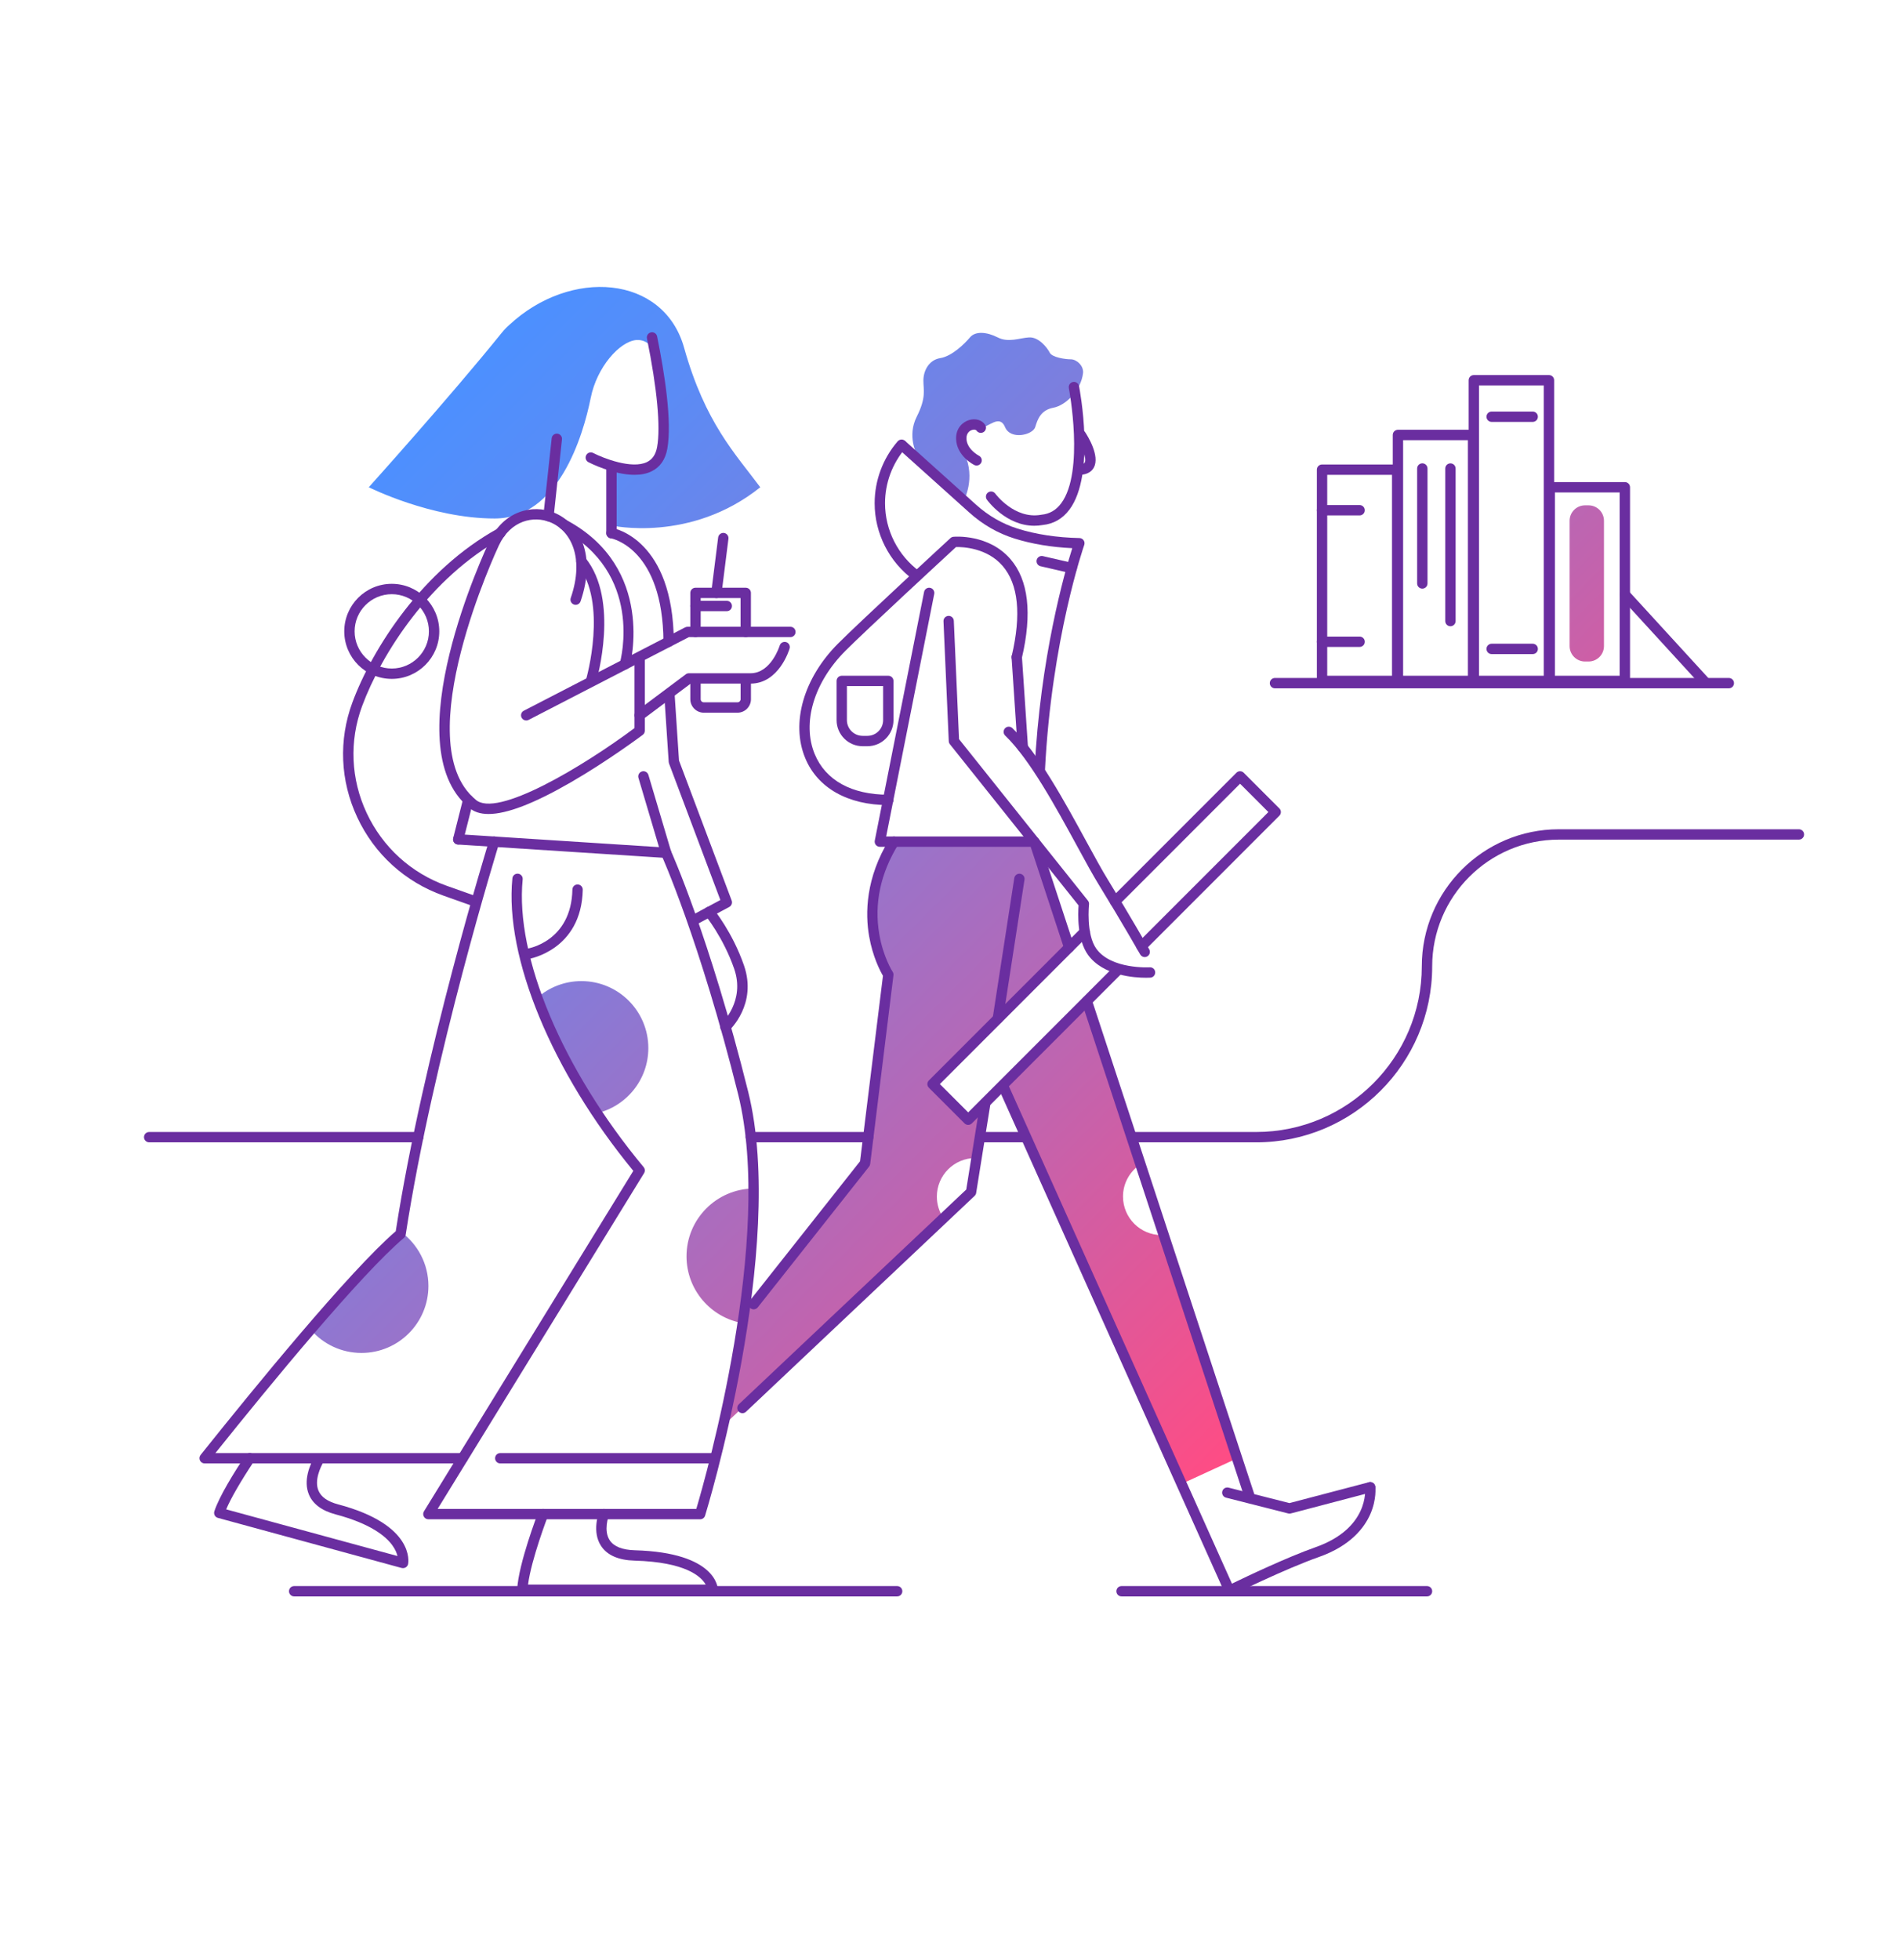<svg width="293" height="302" viewBox="0 0 293 302" fill="none" xmlns="http://www.w3.org/2000/svg">
<path d="M105.813 193.592C105.813 198.755 109.554 203.04 114.477 203.887C115.781 196.817 116.058 187.246 116.116 183.142C110.411 183.222 105.813 187.869 105.813 193.592ZM61.832 189.849C64.376 191.728 66.031 194.752 66.031 198.159C66.031 203.86 61.411 208.481 55.712 208.481C52.625 208.481 49.857 207.123 47.963 204.978C49.761 201.539 61.427 190.717 61.832 189.849ZM167.399 154.349L175.537 179.581C174.057 180.661 173.088 182.402 173.088 184.377C173.088 187.656 175.744 190.318 179.022 190.318C179.065 190.318 179.102 190.312 179.14 190.312L190.715 224.706L182.024 228.698L154.477 167.092L167.399 154.349ZM111.47 219.702L114.754 202.087L133.328 179.261L136.915 150.186C136.915 150.186 131.247 140.269 137.782 129.691H159.448L160.321 132.406L164.712 146.018L143.732 167.007L148.964 172.543L151.827 169.722L150.481 178.452C150.433 178.452 150.385 178.447 150.337 178.447C147.059 178.447 144.397 181.103 144.397 184.388C144.397 185.623 144.775 186.767 145.414 187.715L111.47 219.702ZM166.926 57.513C166.612 60.106 164.318 62.453 162.359 62.826C160.401 63.199 159.927 64.599 159.56 65.807C159.193 67.021 155.744 67.856 154.903 65.807C154.062 63.758 152.295 65.903 151.178 65.903C150.06 65.903 146.888 66.126 148.66 69.933C150.433 73.733 148.543 77.14 148.543 77.14L141.289 69.933C141.289 69.933 139.789 67.207 141.289 64.226C142.79 61.245 142.322 60.127 142.322 58.631C142.322 57.135 143.163 55.464 144.93 55.182C146.697 54.9 148.655 53.005 149.496 51.993C150.337 50.987 152.088 51.136 153.775 51.993C155.462 52.85 157.138 52.068 158.629 51.993C160.119 51.919 161.423 53.596 161.795 54.341C162.168 55.086 164.217 55.368 165.058 55.368C165.898 55.368 167.064 56.337 166.926 57.513ZM100.619 71.583C103.732 68.08 100.965 54.431 100.965 54.431C100.965 54.431 100.23 52.233 98.059 52.398C95.499 52.632 91.997 56.566 91.055 61.282C89.863 67.234 86.052 79.898 76.233 79.898C66.414 79.898 56.84 75.08 56.84 75.08C56.84 75.08 69.373 61.16 77.282 51.344C77.526 51.04 77.777 50.758 78.032 50.503C78.186 50.348 78.341 50.21 78.495 50.072C87.936 41.272 102.29 42.347 105.44 53.585C108.697 65.189 113.354 69.933 117.181 75.085C106.409 83.714 94.243 80.973 94.243 80.973L94.03 71.705C94.03 71.705 99.325 72.882 100.619 71.583ZM82.769 153.779C84.589 152.166 86.984 151.181 89.607 151.181C95.307 151.181 99.927 155.802 99.927 161.503C99.927 166.427 96.478 170.542 91.864 171.575C86.345 163.93 83.594 156.323 82.769 153.779ZM241.923 99.556V80.249C241.923 78.934 242.988 77.87 244.302 77.87H244.84C246.154 77.87 247.219 78.934 247.219 80.249V99.556C247.219 100.871 246.154 101.936 244.84 101.936H244.302C242.988 101.936 241.923 100.871 241.923 99.556Z" fill="url(#paint0_linear_6694_75943)"/>
<path d="M84.541 80.339C84.945 80.339 85.291 80.036 85.334 79.626L86.616 67.702C86.664 67.265 86.345 66.871 85.909 66.824C85.472 66.776 85.078 67.095 85.03 67.532L83.748 79.456C83.7 79.892 84.019 80.286 84.456 80.334C84.487 80.334 84.514 80.339 84.541 80.339Z" fill="#6A2EA0"/>
<path d="M96.307 103.176C96.658 103.176 96.978 102.947 97.073 102.591C97.116 102.442 101.108 87.515 87.292 80.132C86.903 79.924 86.419 80.073 86.211 80.462C86.004 80.85 86.153 81.335 86.541 81.543C99.213 88.308 95.695 101.6 95.541 102.159C95.424 102.585 95.674 103.022 96.094 103.144C96.163 103.166 96.233 103.176 96.307 103.176Z" fill="#6A2EA0"/>
<path d="M97.794 73.169C98.736 73.169 99.646 73.015 100.434 72.626C101.737 71.982 102.552 70.821 102.85 69.166C103.611 64.977 102.419 57.433 101.28 51.839C101.195 51.407 100.769 51.125 100.338 51.216C99.907 51.301 99.625 51.727 99.715 52.158C101.28 59.866 101.839 65.807 101.28 68.878C101.072 70.023 100.567 70.779 99.731 71.194C97.389 72.349 92.94 70.582 91.423 69.799C91.03 69.597 90.551 69.751 90.348 70.145C90.146 70.539 90.3 71.018 90.694 71.221C90.886 71.322 94.521 73.169 97.794 73.169Z" fill="#6A2EA0"/>
<path d="M94.245 82.964C94.686 82.964 95.043 82.607 95.043 82.165V72.019C95.043 71.577 94.686 71.221 94.245 71.221C93.803 71.221 93.446 71.577 93.446 72.019V82.165C93.446 82.607 93.808 82.964 94.245 82.964Z" fill="#6A2EA0"/>
<path d="M75.297 125.433C78.118 125.433 82.29 123.83 87.9 120.599C93.722 117.246 99.012 113.274 99.066 113.237C99.268 113.088 99.385 112.849 99.385 112.598V101.446C99.385 101.004 99.028 100.648 98.587 100.648C98.145 100.648 97.788 101.004 97.788 101.446V112.199C89.853 118.119 76.457 126.162 73.291 123.202C62.652 114.392 76.745 84.353 76.889 84.05C78.725 80.137 82.269 79.451 84.787 80.467C87.932 81.74 90.135 85.844 87.969 92.141C87.825 92.556 88.049 93.014 88.464 93.158C88.879 93.302 89.337 93.078 89.481 92.663C91.982 85.375 89.225 80.547 85.382 78.987C82.094 77.651 77.623 78.727 75.446 83.368C74.84 84.646 60.678 114.834 72.237 124.4C72.977 125.087 73.993 125.433 75.297 125.433Z" fill="#6A2EA0"/>
<path d="M81.109 111.023C81.232 111.023 81.359 110.996 81.477 110.932L106.171 98.178H121.823C122.265 98.178 122.621 97.821 122.621 97.379C122.621 96.938 122.265 96.581 121.823 96.581H105.974C105.846 96.581 105.718 96.613 105.607 96.671L80.737 109.516C80.343 109.719 80.194 110.203 80.396 110.592C80.54 110.868 80.822 111.023 81.109 111.023Z" fill="#6A2EA0"/>
<path d="M107.196 98.178C107.638 98.178 107.995 97.821 107.995 97.379V92.162H114.142V97.379C114.142 97.821 114.498 98.178 114.94 98.178C115.382 98.178 115.738 97.821 115.738 97.379V91.364C115.738 90.922 115.382 90.565 114.94 90.565H107.196C106.755 90.565 106.398 90.922 106.398 91.364V97.379C106.398 97.821 106.755 98.178 107.196 98.178Z" fill="#6A2EA0"/>
<path d="M108.474 109.82H113.669C114.813 109.82 115.744 108.888 115.744 107.743V105.178C115.744 104.736 115.388 104.379 114.946 104.379C114.504 104.379 114.148 104.736 114.148 105.178V107.743C114.148 108.004 113.935 108.223 113.669 108.223H108.474C108.213 108.223 107.995 108.01 107.995 107.743V105.178C107.995 104.736 107.639 104.379 107.197 104.379C106.755 104.379 106.399 104.736 106.399 105.178V107.743C106.399 108.888 107.33 109.82 108.474 109.82Z" fill="#6A2EA0"/>
<path d="M107.196 94.18H112.018C112.46 94.18 112.816 93.823 112.816 93.382C112.816 92.94 112.46 92.583 112.018 92.583H107.196C106.755 92.583 106.398 92.94 106.398 93.382C106.398 93.823 106.755 94.18 107.196 94.18Z" fill="#6A2EA0"/>
<path d="M110.418 92.162C110.817 92.162 111.158 91.87 111.211 91.465L112.275 83.017C112.329 82.581 112.02 82.181 111.583 82.123C111.147 82.069 110.748 82.378 110.689 82.815L109.625 91.263C109.572 91.699 109.88 92.098 110.317 92.157C110.354 92.162 110.386 92.162 110.418 92.162Z" fill="#6A2EA0"/>
<path d="M66.026 234.112H107.916C108.267 234.112 108.576 233.883 108.677 233.548C108.805 233.138 121.322 192.335 115.319 168.237C109.353 144.282 103.445 131.198 103.387 131.065C103.206 130.665 102.732 130.484 102.328 130.671C101.929 130.852 101.748 131.325 101.934 131.73C101.992 131.858 107.841 144.831 113.77 168.625C119.284 190.765 108.799 227.532 107.32 232.515H67.453L99.268 180.778C99.449 180.486 99.422 180.113 99.204 179.847C86.692 164.803 79.374 147.396 80.561 135.504C80.603 135.068 80.284 134.674 79.848 134.631C79.406 134.589 79.017 134.908 78.975 135.344C77.761 147.524 85.063 165.165 97.612 180.422L65.345 232.888C65.196 233.133 65.186 233.441 65.329 233.697C65.468 233.958 65.734 234.112 66.026 234.112Z" fill="#6A2EA0"/>
<path d="M31.539 225.504H71.289C71.731 225.504 72.088 225.148 72.088 224.706C72.088 224.264 71.731 223.907 71.289 223.907H33.2C41.598 213.421 55.547 196.439 62.258 190.749C62.407 190.627 62.502 190.451 62.529 190.259C66.749 162.871 76.835 130.256 76.936 129.926C77.069 129.505 76.829 129.058 76.409 128.925C75.989 128.792 75.541 129.031 75.408 129.452C75.307 129.776 65.265 162.275 60.996 189.722C53.812 195.934 39.102 213.948 30.916 224.2C30.725 224.44 30.688 224.77 30.821 225.047C30.954 225.329 31.236 225.504 31.539 225.504Z" fill="#6A2EA0"/>
<path d="M80.497 245.77H109.848C110.29 245.77 110.646 245.413 110.646 244.971C110.646 244.737 110.503 239.249 97.847 238.887C95.926 238.834 94.622 238.317 93.983 237.359C92.977 235.853 93.808 233.617 93.818 233.596C93.973 233.186 93.77 232.723 93.361 232.563C92.951 232.403 92.488 232.611 92.328 233.021C92.28 233.143 91.189 236.039 92.653 238.238C93.6 239.659 95.33 240.415 97.81 240.484C105.708 240.708 108.065 242.933 108.768 244.173H81.386C81.897 240.255 84.425 233.67 84.452 233.596C84.611 233.186 84.404 232.723 83.994 232.563C83.584 232.403 83.121 232.611 82.961 233.021C82.839 233.34 79.917 240.958 79.71 244.929C79.699 245.147 79.779 245.36 79.928 245.52C80.072 245.685 80.279 245.77 80.497 245.77Z" fill="#6A2EA0"/>
<path d="M62.119 241.644C62.268 241.644 62.412 241.602 62.539 241.522C62.726 241.405 62.859 241.213 62.901 241C62.949 240.755 63.955 234.948 52.108 231.812C50.512 231.392 49.495 230.679 49.086 229.699C48.415 228.107 49.41 226.058 49.873 225.249C50.091 224.866 49.958 224.376 49.575 224.158C49.192 223.939 48.702 224.072 48.484 224.456C47.771 225.712 46.706 228.145 47.617 230.311C48.229 231.77 49.607 232.792 51.704 233.351C57.154 234.793 59.49 236.752 60.485 238.142C60.938 238.775 61.161 239.339 61.262 239.776L34.86 232.584C35.589 230.86 37.09 228.267 39.165 225.142C39.41 224.775 39.309 224.28 38.942 224.035C38.575 223.79 38.08 223.891 37.835 224.259C36.062 226.92 33.795 230.577 33.04 232.877C32.97 233.085 32.992 233.314 33.093 233.505C33.194 233.697 33.375 233.841 33.588 233.899L61.906 241.618C61.981 241.634 62.05 241.644 62.119 241.644Z" fill="#6A2EA0"/>
<path d="M81.337 147.785C81.374 147.785 81.417 147.78 81.454 147.774C81.534 147.764 89.618 146.443 89.82 137.106C89.831 136.665 89.48 136.303 89.038 136.292C88.591 136.276 88.234 136.633 88.224 137.075C88.053 145.038 81.496 146.151 81.214 146.193C80.778 146.262 80.48 146.667 80.549 147.104C80.613 147.503 80.948 147.785 81.337 147.785Z" fill="#6A2EA0"/>
<path d="M102.664 132.199C102.903 132.199 103.138 132.087 103.287 131.901C103.452 131.698 103.499 131.427 103.43 131.177L99.939 119.412C99.811 118.992 99.37 118.747 98.944 118.874C98.523 119.002 98.279 119.444 98.406 119.87L101.573 130.538L70.684 128.547C70.231 128.526 69.864 128.85 69.838 129.292C69.811 129.734 70.141 130.112 70.583 130.139L102.616 132.204C102.627 132.199 102.643 132.199 102.664 132.199Z" fill="#6A2EA0"/>
<path d="M70.629 130.133C70.986 130.133 71.31 129.894 71.401 129.532L72.939 123.458C73.045 123.032 72.79 122.595 72.359 122.489C71.933 122.382 71.496 122.638 71.39 123.069L69.852 129.143C69.746 129.569 70.001 130.005 70.432 130.112C70.496 130.128 70.56 130.133 70.629 130.133Z" fill="#6A2EA0"/>
<path d="M91.098 105.726C91.444 105.726 91.763 105.503 91.864 105.151C92.013 104.635 95.51 92.487 90.23 85.972C89.954 85.631 89.448 85.578 89.107 85.854C88.767 86.131 88.713 86.637 88.99 86.978C93.743 92.838 90.369 104.582 90.331 104.704C90.209 105.125 90.448 105.572 90.874 105.694C90.943 105.715 91.023 105.726 91.098 105.726Z" fill="#6A2EA0"/>
<path d="M111.806 159.038C111.997 159.038 112.189 158.969 112.343 158.831C112.524 158.666 116.729 154.732 114.674 148.78C112.913 143.675 110.033 140.151 109.911 140.002C109.629 139.662 109.129 139.614 108.788 139.896C108.447 140.178 108.4 140.678 108.682 141.019C108.708 141.051 111.502 144.479 113.163 149.302C114.876 154.269 111.3 157.617 111.263 157.649C110.938 157.947 110.917 158.453 111.21 158.777C111.375 158.953 111.587 159.038 111.806 159.038Z" fill="#6A2EA0"/>
<path d="M107.128 142.478C107.256 142.478 107.383 142.446 107.506 142.382L112.402 139.757C112.753 139.566 112.913 139.145 112.775 138.773L104.653 117.187L103.972 106.886C103.945 106.445 103.568 106.115 103.121 106.141C102.679 106.168 102.349 106.551 102.375 106.993L103.067 117.416C103.073 117.496 103.089 117.57 103.115 117.645L111.029 138.687L106.75 140.982C106.362 141.189 106.218 141.674 106.425 142.062C106.569 142.323 106.846 142.478 107.128 142.478Z" fill="#6A2EA0"/>
<path d="M103.057 99.689C103.504 99.684 103.861 99.327 103.855 98.885C103.754 83.193 94.771 81.431 94.388 81.361C93.956 81.287 93.541 81.574 93.462 82.011C93.387 82.442 93.674 82.857 94.106 82.937C94.446 83.001 102.168 84.624 102.259 98.901C102.259 99.333 102.615 99.689 103.057 99.689Z" fill="#6A2EA0"/>
<path d="M60.384 104.613C64.423 104.613 67.707 101.329 67.707 97.289C67.707 93.248 64.423 89.964 60.384 89.964C56.344 89.964 53.061 93.248 53.061 97.289C53.061 101.329 56.344 104.613 60.384 104.613ZM60.384 91.561C63.54 91.561 66.11 94.132 66.11 97.289C66.11 100.445 63.54 103.016 60.384 103.016C57.228 103.016 54.657 100.445 54.657 97.289C54.657 94.127 57.223 91.561 60.384 91.561Z" fill="#6A2EA0"/>
<path d="M73.339 139.736C73.669 139.736 73.978 139.534 74.09 139.204C74.239 138.788 74.021 138.331 73.605 138.182L68.879 136.505C63.377 134.551 58.986 130.559 56.511 125.273C54.068 120.045 53.818 114.2 55.809 108.813C58.816 100.69 66.293 89.011 77.49 82.847C77.879 82.634 78.017 82.149 77.805 81.761C77.592 81.372 77.107 81.234 76.719 81.447C65.138 87.824 57.411 99.876 54.308 108.26C52.168 114.051 52.434 120.333 55.064 125.949C57.719 131.629 62.434 135.909 68.342 138.011L73.068 139.688C73.158 139.72 73.249 139.736 73.339 139.736Z" fill="#6A2EA0"/>
<path d="M77.107 225.504H109.848C110.29 225.504 110.646 225.148 110.646 224.706C110.646 224.264 110.29 223.907 109.848 223.907H77.107C76.665 223.907 76.309 224.264 76.309 224.706C76.309 225.148 76.665 225.504 77.107 225.504Z" fill="#6A2EA0"/>
<path d="M141.29 89.517C141.535 89.517 141.78 89.405 141.934 89.187C142.195 88.83 142.115 88.33 141.759 88.069C138.411 85.625 136.41 81.692 136.41 77.55C136.41 74.431 137.533 71.412 139.566 69.054C139.853 68.719 139.816 68.218 139.481 67.926C139.146 67.638 138.645 67.675 138.353 68.011C136.07 70.662 134.808 74.047 134.808 77.55C134.808 82.197 137.054 86.616 140.811 89.357C140.96 89.463 141.125 89.517 141.29 89.517Z" fill="#6A2EA0"/>
<path d="M159.412 81.016C159.827 81.016 160.253 80.984 160.695 80.904C162.393 80.733 163.787 79.93 164.835 78.524C168.896 73.079 166.416 60.047 166.31 59.494C166.224 59.062 165.804 58.775 165.373 58.86C164.942 58.945 164.66 59.366 164.74 59.797C164.766 59.925 167.193 72.69 163.553 77.566C162.765 78.62 161.77 79.195 160.509 79.317C160.487 79.317 160.466 79.323 160.445 79.328C156.347 80.047 153.43 76.102 153.404 76.065C153.143 75.708 152.648 75.628 152.291 75.884C151.935 76.139 151.855 76.64 152.11 76.996C152.238 77.177 155.059 81.016 159.412 81.016Z" fill="#6A2EA0"/>
<path d="M150.525 71.737C150.817 71.737 151.099 71.577 151.238 71.295C151.435 70.901 151.275 70.422 150.881 70.225C150.86 70.215 149.008 69.251 148.96 67.59C148.933 66.605 149.609 66.318 149.817 66.254C150.136 66.158 150.423 66.217 150.498 66.334C150.737 66.707 151.227 66.813 151.6 66.579C151.972 66.344 152.084 65.849 151.844 65.477C151.36 64.721 150.36 64.418 149.348 64.732C148.401 65.024 147.315 65.956 147.363 67.638C147.438 70.262 150.056 71.599 150.163 71.652C150.28 71.71 150.402 71.737 150.525 71.737Z" fill="#6A2EA0"/>
<path d="M166.357 73.174C166.363 73.174 166.368 73.174 166.368 73.174C167.725 73.153 168.332 72.541 168.603 72.024C169.551 70.236 167.635 67.175 167.241 66.579C166.996 66.212 166.501 66.11 166.134 66.355C165.767 66.6 165.665 67.095 165.905 67.462C166.671 68.628 167.544 70.603 167.188 71.279C167.065 71.513 166.661 71.572 166.341 71.577C165.9 71.583 165.548 71.945 165.554 72.386C165.564 72.823 165.921 73.174 166.357 73.174Z" fill="#6A2EA0"/>
<path d="M132.96 114.988H133.689C135.909 114.988 137.713 113.184 137.713 110.964V104.927C137.713 104.486 137.356 104.129 136.915 104.129H129.74C129.299 104.129 128.942 104.486 128.942 104.927V110.964C128.942 113.184 130.746 114.988 132.96 114.988ZM136.116 105.726V110.964C136.116 112.3 135.031 113.391 133.689 113.391H132.96C131.624 113.391 130.533 112.305 130.533 110.964V105.726H136.116Z" fill="#6A2EA0"/>
<path d="M136.915 124.059C137.356 124.059 137.713 123.703 137.713 123.261C137.713 122.819 137.356 122.462 136.915 122.462C131.273 122.462 127.245 120.243 125.573 116.208C123.583 111.401 125.44 105.157 130.299 100.291C133.604 96.985 145.595 85.913 147.351 84.295C148.357 84.273 152.104 84.396 154.525 87.196C156.963 90.017 157.436 94.686 155.936 101.079C155.834 101.51 156.101 101.936 156.532 102.037C156.963 102.138 157.388 101.872 157.49 101.441C159.118 94.515 158.522 89.362 155.723 86.136C152.375 82.277 147.176 82.692 146.957 82.714C146.782 82.73 146.617 82.804 146.489 82.921C146.351 83.049 132.753 95.585 129.182 99.157C123.86 104.48 121.869 111.411 124.105 116.814C126.005 121.419 130.677 124.059 136.915 124.059Z" fill="#6A2EA0"/>
<path d="M135.611 130.49H159.006C159.448 130.49 159.805 130.133 159.805 129.691C159.805 129.249 159.448 128.893 159.006 128.893H136.585L143.993 91.518C144.078 91.087 143.796 90.666 143.365 90.581C142.934 90.496 142.513 90.778 142.428 91.21L134.828 129.537C134.781 129.771 134.844 130.016 134.993 130.197C135.148 130.383 135.377 130.49 135.611 130.49Z" fill="#6A2EA0"/>
<path d="M176.436 147.482C176.569 147.482 176.707 147.45 176.829 147.375C177.213 147.157 177.346 146.667 177.128 146.284C177.096 146.231 174.105 140.992 170.773 135.584C169.842 134.072 168.729 132.028 167.441 129.67C164.131 123.591 160.012 116.021 156.036 112.199C155.717 111.896 155.211 111.901 154.908 112.22C154.605 112.54 154.61 113.045 154.929 113.349C158.729 117.006 162.779 124.453 166.042 130.437C167.34 132.821 168.458 134.876 169.416 136.425C172.732 141.812 175.712 147.029 175.744 147.082C175.893 147.338 176.159 147.482 176.436 147.482Z" fill="#6A2EA0"/>
<path d="M157.644 115.973C157.66 115.973 157.681 115.973 157.697 115.973C158.138 115.941 158.468 115.563 158.442 115.122L157.511 101.207C157.479 100.765 157.101 100.429 156.659 100.461C156.217 100.493 155.887 100.871 155.914 101.313L156.845 115.228C156.877 115.649 157.228 115.973 157.644 115.973Z" fill="#6A2EA0"/>
<path d="M153.797 157.734C154.186 157.734 154.527 157.452 154.585 157.058L157.906 135.552C157.975 135.116 157.677 134.711 157.241 134.642C156.804 134.573 156.395 134.876 156.331 135.307L153.01 156.813C152.941 157.25 153.239 157.654 153.675 157.723C153.718 157.734 153.76 157.734 153.797 157.734Z" fill="#6A2EA0"/>
<path d="M114.43 217.764C114.626 217.764 114.823 217.69 114.978 217.546L150.215 184.281C150.343 184.159 150.428 183.999 150.454 183.829L152.615 170.35C152.684 169.914 152.386 169.504 151.955 169.435C151.519 169.36 151.109 169.664 151.04 170.095L148.927 183.302L113.887 216.38C113.567 216.684 113.551 217.189 113.855 217.509C114.009 217.679 114.222 217.764 114.43 217.764Z" fill="#6A2EA0"/>
<path d="M116.165 201.763C116.399 201.763 116.633 201.656 116.793 201.459L133.956 179.762C134.046 179.645 134.105 179.512 134.121 179.362L137.708 150.282C137.729 150.095 137.687 149.904 137.58 149.744C137.564 149.723 136.122 147.482 135.521 143.947C134.717 139.236 135.707 134.578 138.464 130.106C138.693 129.728 138.581 129.239 138.203 129.01C137.825 128.776 137.335 128.893 137.107 129.271C133.392 135.297 133.344 140.769 133.961 144.293C134.515 147.455 135.664 149.632 136.09 150.361L132.562 178.942L115.537 200.469C115.265 200.815 115.324 201.316 115.67 201.592C115.819 201.709 115.994 201.763 116.165 201.763Z" fill="#6A2EA0"/>
<path d="M189.48 245.908C189.603 245.908 189.725 245.882 189.837 245.823C189.917 245.78 197.974 241.793 203.296 239.92C208.214 238.184 210.316 235.363 211.215 233.297C212.205 231.024 211.987 229.156 211.976 229.076C211.923 228.64 211.524 228.326 211.088 228.384C210.651 228.437 210.337 228.837 210.396 229.273C210.422 229.523 211.013 235.507 202.769 238.413C198.315 239.983 192.019 242.991 189.879 244.029L155.441 167.247C155.26 166.847 154.786 166.666 154.387 166.847C153.982 167.028 153.807 167.502 153.988 167.901L188.767 245.44C188.857 245.637 189.022 245.791 189.225 245.866C189.294 245.892 189.39 245.908 189.48 245.908Z" fill="#6A2EA0"/>
<path d="M164.787 146.789C164.872 146.789 164.952 146.779 165.037 146.747C165.457 146.608 165.681 146.156 165.548 145.741L160.21 129.5C160.071 129.079 159.619 128.855 159.204 128.989C158.783 129.127 158.56 129.579 158.693 129.995L164.031 146.236C164.143 146.577 164.451 146.789 164.787 146.789Z" fill="#6A2EA0"/>
<path d="M192.525 231.168C192.61 231.168 192.69 231.158 192.775 231.126C193.195 230.987 193.424 230.535 193.286 230.12L168.283 154.056C168.145 153.635 167.692 153.412 167.277 153.545C166.857 153.683 166.633 154.136 166.766 154.551L191.769 230.615C191.875 230.955 192.189 231.168 192.525 231.168Z" fill="#6A2EA0"/>
<path d="M198.746 233.239C198.816 233.239 198.885 233.228 198.949 233.213L211.381 229.949C211.807 229.838 212.062 229.401 211.95 228.975C211.839 228.549 211.402 228.294 210.976 228.406L198.741 231.616L189.358 229.236C188.933 229.13 188.496 229.385 188.39 229.811C188.283 230.237 188.539 230.673 188.965 230.78L198.544 233.213C198.613 233.228 198.683 233.239 198.746 233.239Z" fill="#6A2EA0"/>
<path d="M160.258 119.54C160.679 119.54 161.035 119.21 161.057 118.779C162.057 98.513 167.065 84.119 167.113 83.975C167.198 83.736 167.161 83.464 167.017 83.257C166.874 83.044 166.634 82.916 166.379 82.911C162.882 82.836 159.668 82.346 156.836 81.457C154.5 80.723 152.355 79.488 150.45 77.779L139.614 68.043C139.284 67.75 138.784 67.777 138.486 68.101C138.193 68.431 138.22 68.932 138.545 69.23L149.38 78.966C151.45 80.829 153.797 82.181 156.352 82.98C159.034 83.821 162.031 84.321 165.266 84.47C164.106 88.138 160.317 101.286 159.46 118.699C159.439 119.141 159.779 119.513 160.216 119.534C160.232 119.54 160.242 119.54 160.258 119.54Z" fill="#6A2EA0"/>
<path d="M165.186 88.335C165.548 88.335 165.878 88.085 165.963 87.717C166.064 87.286 165.793 86.86 165.362 86.759L160.737 85.695C160.311 85.599 159.88 85.865 159.779 86.296C159.678 86.727 159.949 87.153 160.38 87.254L165.005 88.319C165.069 88.33 165.128 88.335 165.186 88.335Z" fill="#6A2EA0"/>
<path d="M196.511 106.067H266.463C266.905 106.067 267.262 105.71 267.262 105.268C267.262 104.826 266.905 104.47 266.463 104.47H196.511C196.069 104.47 195.713 104.826 195.713 105.268C195.713 105.71 196.069 106.067 196.511 106.067Z" fill="#6A2EA0"/>
<path d="M203.766 105.726H215.346C215.788 105.726 216.145 105.369 216.145 104.928V72.376C216.145 71.934 215.788 71.577 215.346 71.577H203.766C203.324 71.577 202.967 71.934 202.967 72.376V104.928C202.967 105.369 203.324 105.726 203.766 105.726ZM214.548 104.129H204.564V73.174H214.548V104.129Z" fill="#6A2EA0"/>
<path d="M215.463 105.726H227.043C227.485 105.726 227.842 105.369 227.842 104.928V67.026C227.842 66.584 227.485 66.228 227.043 66.228H215.463C215.021 66.228 214.665 66.584 214.665 67.026V104.928C214.665 105.369 215.021 105.726 215.463 105.726ZM226.245 104.129H216.261V67.825H226.245V104.129Z" fill="#6A2EA0"/>
<path d="M227.16 105.726H238.741C239.182 105.726 239.539 105.369 239.539 104.927V58.594C239.539 58.152 239.182 57.795 238.741 57.795H227.16C226.718 57.795 226.362 58.152 226.362 58.594V104.927C226.362 105.369 226.718 105.726 227.16 105.726ZM237.942 104.129H227.958V59.392H237.942V104.129Z" fill="#6A2EA0"/>
<path d="M238.857 105.726H250.438C250.88 105.726 251.236 105.369 251.236 104.927V75.085C251.236 74.644 250.88 74.287 250.438 74.287H238.857C238.416 74.287 238.059 74.644 238.059 75.085V104.927C238.059 105.369 238.421 105.726 238.857 105.726ZM249.64 104.129H239.656V75.884H249.64V104.129Z" fill="#6A2EA0"/>
<path d="M229.907 65.014H236.235C236.677 65.014 237.033 64.657 237.033 64.215C237.033 63.773 236.677 63.417 236.235 63.417H229.907C229.465 63.417 229.109 63.773 229.109 64.215C229.109 64.657 229.465 65.014 229.907 65.014Z" fill="#6A2EA0"/>
<path d="M229.907 100.791H236.235C236.677 100.791 237.033 100.435 237.033 99.993C237.033 99.551 236.677 99.194 236.235 99.194H229.907C229.465 99.194 229.109 99.551 229.109 99.993C229.109 100.435 229.465 100.791 229.907 100.791Z" fill="#6A2EA0"/>
<path d="M219.221 90.704C219.663 90.704 220.02 90.347 220.02 89.905V72.195C220.02 71.753 219.663 71.397 219.221 71.397C218.78 71.397 218.423 71.753 218.423 72.195V89.905C218.423 90.347 218.78 90.704 219.221 90.704Z" fill="#6A2EA0"/>
<path d="M223.553 96.501C223.995 96.501 224.352 96.144 224.352 95.702V72.2C224.352 71.758 223.995 71.402 223.553 71.402C223.112 71.402 222.755 71.758 222.755 72.2V95.702C222.755 96.144 223.112 96.501 223.553 96.501Z" fill="#6A2EA0"/>
<path d="M203.765 79.424H209.555C209.997 79.424 210.354 79.067 210.354 78.625C210.354 78.184 209.997 77.827 209.555 77.827H203.765C203.323 77.827 202.967 78.184 202.967 78.625C202.967 79.067 203.323 79.424 203.765 79.424Z" fill="#6A2EA0"/>
<path d="M203.765 99.689H209.555C209.997 99.689 210.354 99.333 210.354 98.891C210.354 98.449 209.997 98.093 209.555 98.093H203.765C203.323 98.093 202.967 98.449 202.967 98.891C202.967 99.333 203.323 99.689 203.765 99.689Z" fill="#6A2EA0"/>
<path d="M262.638 105.726C262.829 105.726 263.021 105.657 263.175 105.518C263.5 105.22 263.521 104.714 263.223 104.39L251.025 91.071C250.727 90.746 250.222 90.725 249.897 91.023C249.572 91.321 249.551 91.827 249.849 92.152L262.047 105.47C262.207 105.635 262.42 105.726 262.638 105.726Z" fill="#6A2EA0"/>
<path d="M45.34 245.999H138.278C138.72 245.999 139.076 245.642 139.076 245.2C139.076 244.759 138.72 244.402 138.278 244.402H45.34C44.898 244.402 44.541 244.759 44.541 245.2C44.541 245.642 44.898 245.999 45.34 245.999Z" fill="#6A2EA0"/>
<path d="M172.865 245.999H219.944C220.386 245.999 220.742 245.642 220.742 245.2C220.742 244.759 220.386 244.402 219.944 244.402H172.865C172.424 244.402 172.067 244.759 172.067 245.2C172.067 245.642 172.424 245.999 172.865 245.999Z" fill="#6A2EA0"/>
<path d="M22.992 176.03H64.462C64.903 176.03 65.26 175.673 65.26 175.232C65.26 174.79 64.903 174.433 64.462 174.433H22.992C22.551 174.433 22.194 174.79 22.194 175.232C22.194 175.673 22.556 176.03 22.992 176.03Z" fill="#6A2EA0"/>
<path d="M115.728 176.03H133.823C134.265 176.03 134.621 175.673 134.621 175.232C134.621 174.79 134.265 174.433 133.823 174.433H115.723C115.281 174.433 114.924 174.79 114.924 175.232C114.924 175.673 115.286 176.03 115.728 176.03Z" fill="#6A2EA0"/>
<path d="M151.21 176.03H158.006C158.448 176.03 158.805 175.673 158.805 175.232C158.805 174.79 158.448 174.433 158.006 174.433H151.21C150.768 174.433 150.412 174.79 150.412 175.232C150.412 175.673 150.768 176.03 151.21 176.03Z" fill="#6A2EA0"/>
<path d="M174.707 176.03H193.627C208.576 176.03 220.742 163.866 220.742 148.908C220.742 138.144 229.497 129.382 240.264 129.382H277.262C277.704 129.382 278.061 129.026 278.061 128.584C278.061 128.142 277.704 127.785 277.262 127.785H240.258C228.614 127.785 219.141 137.261 219.141 148.908C219.141 162.983 207.693 174.433 193.622 174.433H174.702C174.26 174.433 173.903 174.79 173.903 175.231C173.903 175.673 174.265 176.03 174.707 176.03Z" fill="#6A2EA0"/>
<path d="M176.628 150.665C177.011 150.665 177.251 150.649 177.304 150.649C177.746 150.622 178.076 150.239 178.049 149.802C178.023 149.361 177.645 149.031 177.203 149.057C177.145 149.062 171.301 149.393 168.991 146.215C167.368 143.984 167.847 139.411 167.852 139.369C167.874 139.156 167.815 138.948 167.682 138.783L147.815 113.897L147.011 95.665C146.99 95.223 146.623 94.882 146.181 94.904C145.739 94.925 145.399 95.298 145.42 95.734L146.234 114.222C146.24 114.392 146.303 114.552 146.41 114.685L166.24 139.523C166.149 140.726 165.984 144.788 167.703 147.151C170.029 150.356 174.845 150.665 176.628 150.665Z" fill="#6A2EA0"/>
<path d="M175.941 146.619C176.143 146.619 176.351 146.539 176.505 146.385L197.186 125.699C197.5 125.385 197.5 124.879 197.186 124.57L191.694 119.077C191.38 118.763 190.874 118.763 190.566 119.077L171.3 138.347C170.986 138.661 170.986 139.167 171.3 139.475C171.614 139.789 172.12 139.789 172.428 139.475L191.13 120.769L195.494 125.134L175.377 145.256C175.063 145.57 175.063 146.076 175.377 146.385C175.531 146.539 175.739 146.619 175.941 146.619Z" fill="#6A2EA0"/>
<path d="M149.226 173.342C149.428 173.342 149.635 173.262 149.79 173.108L172.845 150.047C173.159 149.733 173.159 149.228 172.845 148.919C172.531 148.605 172.025 148.605 171.716 148.919L149.226 171.415L144.861 167.05L167.751 144.155C168.065 143.841 168.065 143.335 167.751 143.026C167.437 142.712 166.932 142.712 166.623 143.026L143.169 166.486C142.855 166.8 142.855 167.305 143.169 167.614L148.661 173.108C148.821 173.262 149.023 173.342 149.226 173.342Z" fill="#6A2EA0"/>
<path d="M98.592 111.023C98.757 111.023 98.928 110.969 99.071 110.863L106.448 105.343H115.671C120.051 105.343 121.637 100.158 121.7 99.934C121.823 99.514 121.583 99.067 121.163 98.944C120.742 98.822 120.295 99.061 120.173 99.482C120.162 99.524 118.858 103.746 115.671 103.746H106.181C106.011 103.746 105.841 103.799 105.702 103.905L98.113 109.58C97.762 109.846 97.688 110.346 97.954 110.698C98.108 110.911 98.347 111.023 98.592 111.023Z" fill="#6A2EA0"/>
<defs>
<linearGradient id="paint0_linear_6694_75943" x1="210.431" y1="204.992" x2="66.973" y2="61.566" gradientUnits="userSpaceOnUse">
<stop stop-color="#FF4C84"/>
<stop offset="0.301" stop-color="#C064AF"/>
<stop offset="0.632" stop-color="#827CDA"/>
<stop offset="0.874" stop-color="#5B8BF5"/>
<stop offset="1" stop-color="#4C90FF"/>
</linearGradient>
</defs>
</svg>
